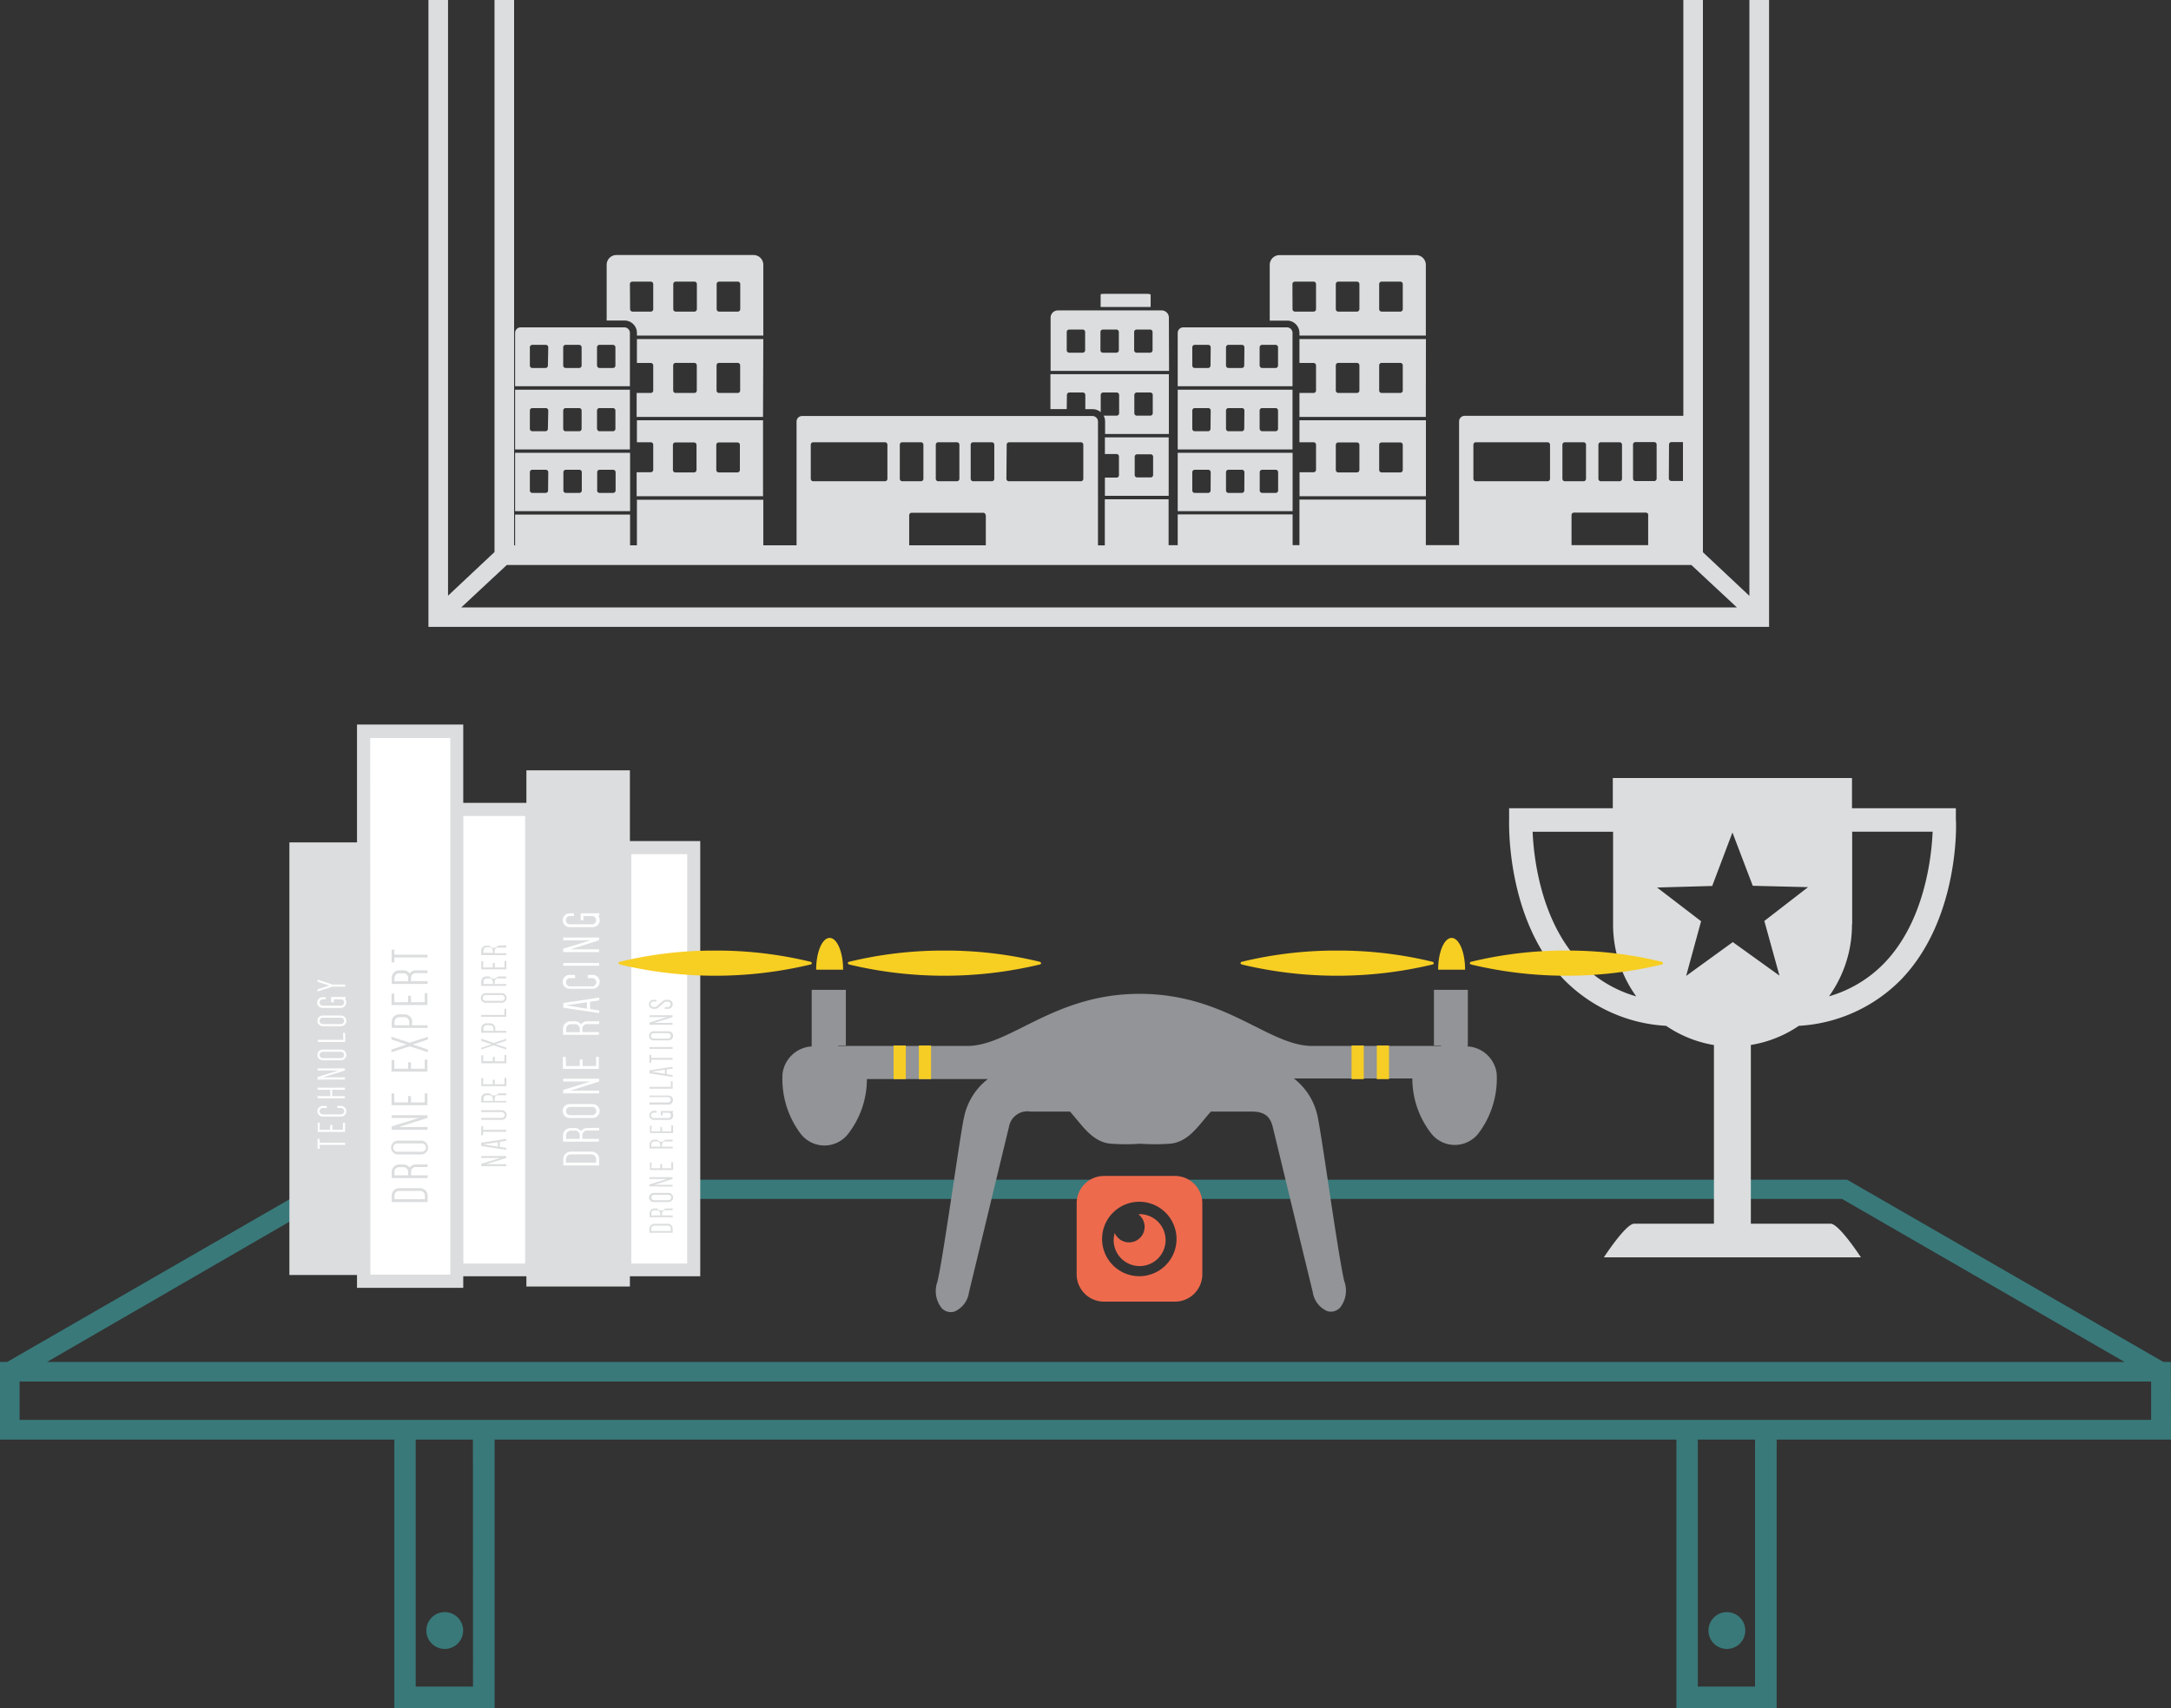 <svg xmlns="http://www.w3.org/2000/svg" viewBox="8238 1993 238.26 187.46">
  <rect x="8238" y="1993" width="238.26" height="187.46" fill="#333333" stroke="none"/>
  <defs>
    <style>
      .cls-1 {
        fill: #41c0c2;
        opacity: 0.5;
      }

      .cls-2 {
        fill: #fff;
      }

      .cls-3 {
        fill: #dcddde;
      }

      .cls-4 {
        fill: #ee6a4d;
      }

      .cls-5 {
        fill: #929497;
      }

      .cls-6 {
        fill: #f7ce22;
      }

      .cls-7 {
        fill: #f6cd24;
      }
    </style>
  </defs>
  <g id="Drone_on_a_Shelf" transform="translate(8238 1993.03)">
    <circle id="Ellipse_81" data-name="Ellipse 81" class="cls-1" cx="2.02" cy="2.02" r="2.02" transform="translate(187.5 176.91)"/>
    <path id="Path_6785" data-name="Path 6785" class="cls-1" d="M307.82,385.48H307l-34.71-20H105.08l-34.71,20h-.79V394h43.28v29.46h11V394h129.7v29.46h11V394h43.28ZM105.66,367.59H271.74l31,17.89h-228Zm15.83,53.52H115.2V394h6.28Zm140.7,0h-6.28V394h6.28Zm43.47-29.27H71.73v-4.21H305.66Z" transform="translate(-69.58 -236.03)"/>
    <circle id="Ellipse_82" data-name="Ellipse 82" class="cls-1" cx="2.02" cy="2.02" r="2.02" transform="translate(46.79 176.91)"/>
    <rect id="Rectangle_212" data-name="Rectangle 212" class="cls-2" width="7.57" height="46.33" transform="translate(68.56 93.01)"/>
    <path id="Path_6786" data-name="Path 6786" class="cls-2" d="M50.12,80.21H39.91V140.6H50.12v-1.27h8.23V88.82H50.12Z"/>
    <path id="Path_6787" data-name="Path 6787" class="cls-3" d="M146.43,328.31h-7.72v-7.76H127.35v3.57h-6.93v-8.6H108.76v12.94h-7.42v47.48h7.42v1.41h11.66v-1.27h6.93v1.12h11.36v-1.12h7.72ZM110.21,317H119v58.9h-8.77Zm17,57.68h-6.78V325.56h6.78Zm17.78,0h-6.13V329.75H145Z" transform="translate(-69.58 -236.03)"/>
    <path id="Path_6788" data-name="Path 6788" class="cls-3" d="M115.69,366.41a.82.82,0,0,1,.82.82v.7h-3.94v-.7a.82.82,0,0,1,.82-.82Zm-2.31.3a.51.51,0,0,0-.51.51v.4h3.34v-.4a.51.51,0,0,0-.51-.51Z" transform="translate(-69.58 -236.03)"/>
    <path id="Path_6789" data-name="Path 6789" class="cls-3" d="M116.5,363.79v.3h-1.3a.51.51,0,0,0-.51.51v.4h1.82v.3h-3.94v-.67a.82.82,0,0,1,.82-.82h.48a.82.82,0,0,1,.67.34.83.83,0,0,1,.67-.34Zm-2.13.82a.51.51,0,0,0-.51-.51h-.48a.51.51,0,0,0-.51.51V365h1.51Z" transform="translate(-69.58 -236.03)"/>
    <path id="Path_6790" data-name="Path 6790" class="cls-3" d="M113.26,362.71a.76.76,0,0,1,0-1.52h2.54a.76.76,0,1,1,0,1.52Zm2.54-.3a.46.46,0,1,0,0-.91h-2.54a.46.46,0,1,0,0,.91Z" transform="translate(-69.58 -236.03)"/>
    <path id="Path_6791" data-name="Path 6791" class="cls-3" d="M112.56,360v-.37l3-.93h-3v-.3h3.94v.3l-3.15,1h3.15v.3Z" transform="translate(-69.58 -236.03)"/>
    <path id="Path_6792" data-name="Path 6792" class="cls-3" d="M112.86,357h1.51v-.71h.31V357h1.51v-1h.3v1.31h-3.94V356h.3Z" transform="translate(-69.58 -236.03)"/>
    <path id="Path_6793" data-name="Path 6793" class="cls-3" d="M112.86,353.3h1.51v-.71h.31v.71h1.51v-1h.3v1.31h-3.94v-1.26h.3Z" transform="translate(-69.58 -236.03)"/>
    <path id="Path_6794" data-name="Path 6794" class="cls-3" d="M114.54,350.44l2-.65v.3l-1.66.55h0l1.66.55v.3l-2-.65-2,.65v-.3l1.66-.55h0l-1.66-.55v-.3Z" transform="translate(-69.58 -236.03)"/>
    <path id="Path_6795" data-name="Path 6795" class="cls-3" d="M114.79,348.52h1.72v.3h-3.94v-.67a.82.82,0,0,1,.82-.82H114a.82.82,0,0,1,.82.82Zm-.3-.37a.51.51,0,0,0-.51-.51h-.59a.51.51,0,0,0-.51.51v.37h1.62Z" transform="translate(-69.58 -236.03)"/>
    <path id="Path_6796" data-name="Path 6796" class="cls-3" d="M112.86,346h1.51v-.71h.31V346h1.51v-1h.3v1.31h-3.94v-1.26h.3Z" transform="translate(-69.58 -236.03)"/>
    <path id="Path_6797" data-name="Path 6797" class="cls-3" d="M116.5,342.51v.3h-1.3a.51.51,0,0,0-.51.51v.37h1.82v.3h-3.94v-.67a.82.82,0,0,1,.82-.82h.48a.82.82,0,0,1,.67.34.83.83,0,0,1,.67-.34Zm-2.13.82a.51.51,0,0,0-.51-.51h-.48a.51.51,0,0,0-.51.51v.37h1.51Z" transform="translate(-69.58 -236.03)"/>
    <path id="Path_6798" data-name="Path 6798" class="cls-3" d="M112.86,340.24v.54h3.64v.31h-3.64v.55h-.3v-1.4Z" transform="translate(-69.58 -236.03)"/>
    <path id="Path_6799" data-name="Path 6799" class="cls-2" d="M134.52,362.4a.82.82,0,0,1,.82.82v.7H131.4v-.7a.82.82,0,0,1,.82-.82Zm-2.31.3a.51.51,0,0,0-.51.51v.4H135v-.4a.51.51,0,0,0-.51-.51Z" transform="translate(-69.58 -236.03)"/>
    <path id="Path_6800" data-name="Path 6800" class="cls-2" d="M135.34,359.78v.3H134a.51.51,0,0,0-.51.51V361h1.82v.3h-3.94v-.67a.82.82,0,0,1,.82-.82h.48a.82.82,0,0,1,.67.34.83.83,0,0,1,.67-.34Zm-2.13.82a.51.51,0,0,0-.51-.51h-.48a.51.51,0,0,0-.51.51v.4h1.51Z" transform="translate(-69.58 -236.03)"/>
    <path id="Path_6801" data-name="Path 6801" class="cls-2" d="M132.09,358.7a.76.76,0,0,1,0-1.52h2.54a.76.76,0,0,1,0,1.52Zm2.54-.3a.46.46,0,0,0,0-.91h-2.54a.46.46,0,0,0,0,.91Z" transform="translate(-69.58 -236.03)"/>
    <path id="Path_6802" data-name="Path 6802" class="cls-2" d="M131.39,356v-.37l3-.93h-3v-.3h3.94v.3l-3.15,1h3.15v.3Z" transform="translate(-69.58 -236.03)"/>
    <path id="Path_6803" data-name="Path 6803" class="cls-2" d="M131.7,353h1.51v-.71h.31V353H135v-1h.3v1.31h-3.94V352h.3Z" transform="translate(-69.58 -236.03)"/>
    <path id="Path_6804" data-name="Path 6804" class="cls-2" d="M135.34,348.1v.3H134a.51.51,0,0,0-.51.51v.37h1.82v.3h-3.94v-.67a.82.82,0,0,1,.82-.82h.48a.82.82,0,0,1,.67.34.83.83,0,0,1,.67-.34Zm-2.13.82a.51.51,0,0,0-.51-.51h-.48a.51.51,0,0,0-.51.51v.37h1.51Z" transform="translate(-69.58 -236.03)"/>
    <path id="Path_6805" data-name="Path 6805" class="cls-2" d="M135.34,345.49v.3l-1,.16v.8l1,.15v.3l-3.94-.6v-.51ZM134,346.71V346l-2.29.34h0Z" transform="translate(-69.58 -236.03)"/>
    <path id="Path_6806" data-name="Path 6806" class="cls-2" d="M132.71,343.35h-.62a.46.46,0,0,0,0,.91h2.54a.46.46,0,0,0,0-.91h-.54V343h.54a.76.76,0,0,1,0,1.52h-2.54a.76.76,0,1,1,0-1.52h.58Z" transform="translate(-69.58 -236.03)"/>
    <path id="Path_6807" data-name="Path 6807" class="cls-2" d="M135.34,342H131.4v-.3h3.94Z" transform="translate(-69.58 -236.03)"/>
    <path id="Path_6808" data-name="Path 6808" class="cls-2" d="M131.39,340.5v-.37l3-.93h-3v-.3h3.94v.3l-3.15,1h3.15v.3Z" transform="translate(-69.58 -236.03)"/>
    <path id="Path_6809" data-name="Path 6809" class="cls-2" d="M133.31,337v-.76h2.08l-.05.26h-.13a.76.76,0,0,1-.57,1.26H132.1a.76.76,0,1,1,0-1.52h.47v.3h-.5a.46.46,0,0,0,0,.91h2.54a.46.46,0,0,0,0-.91h-1V337Z" transform="translate(-69.58 -236.03)"/>
    <path id="Path_6810" data-name="Path 6810" class="cls-2" d="M104.66,361v.42h2.8v.24h-2.8v.42h-.23V361Z" transform="translate(-69.58 -236.03)"/>
    <path id="Path_6811" data-name="Path 6811" class="cls-2" d="M104.66,360h1.16v-.54h.24V360h1.16v-.77h.23v1h-3v-1h.23Z" transform="translate(-69.58 -236.03)"/>
    <path id="Path_6812" data-name="Path 6812" class="cls-2" d="M105.44,357.61H105a.35.35,0,0,0,0,.7h2a.35.35,0,0,0,0-.7h-.41v-.23H107a.585.585,0,1,1,0,1.17h-2a.585.585,0,0,1,0-1.17h.45Z" transform="translate(-69.58 -236.03)"/>
    <path id="Path_6813" data-name="Path 6813" class="cls-2" d="M104.43,355.38h3v.23h-1.4v.7h1.4v.23h-3v-.23h1.4v-.7h-1.4Z" transform="translate(-69.58 -236.03)"/>
    <path id="Path_6814" data-name="Path 6814" class="cls-2" d="M104.43,354.49v-.28l2.3-.72h-2.3v-.23h3v.23l-2.43.76h2.43v.23Z" transform="translate(-69.58 -236.03)"/>
    <path id="Path_6815" data-name="Path 6815" class="cls-2" d="M105,352.37a.585.585,0,1,1,0-1.17h2a.585.585,0,1,1,0,1.17Zm2-.23a.35.35,0,0,0,0-.7h-2a.35.35,0,0,0,0,.7Z" transform="translate(-69.58 -236.03)"/>
    <path id="Path_6816" data-name="Path 6816" class="cls-2" d="M107.23,349.36h.23v1h-3v-.23h2.8Z" transform="translate(-69.58 -236.03)"/>
    <path id="Path_6817" data-name="Path 6817" class="cls-2" d="M105,348.63a.585.585,0,1,1,0-1.17h2a.585.585,0,1,1,0,1.17Zm2-.23a.35.35,0,0,0,0-.7h-2a.35.35,0,0,0,0,.7Z" transform="translate(-69.58 -236.03)"/>
    <path id="Path_6818" data-name="Path 6818" class="cls-2" d="M105.91,346v-.58h1.6v.2h-.1a.59.59,0,0,1-.44,1h-2a.585.585,0,1,1,0-1.17h.36v.23H105a.35.35,0,0,0,0,.7h2a.35.35,0,0,0,0-.7h-.78V346Z" transform="translate(-69.58 -236.03)"/>
    <path id="Path_6819" data-name="Path 6819" class="cls-2" d="M104.43,344.82v-.23l1.28-.42h0l-1.28-.42v-.23l1.64.54h1.39v.23h-1.39Z" transform="translate(-69.58 -236.03)"/>
    <path id="Path_6820" data-name="Path 6820" class="cls-3" d="M122.39,364v-.26l2.09-.65h-2.09v-.21h2.75v.21l-2.2.69h2.2V364Z" transform="translate(-69.58 -236.03)"/>
    <path id="Path_6821" data-name="Path 6821" class="cls-3" d="M125.14,361v.21l-.71.11v.56l.71.11v.21l-2.75-.42v-.36Zm-.92.85v-.49l-1.6.24h0Z" transform="translate(-69.58 -236.03)"/>
    <path id="Path_6822" data-name="Path 6822" class="cls-3" d="M122.6,359.59V360h2.54v.22H122.6v.38h-.21v-1Z" transform="translate(-69.58 -236.03)"/>
    <path id="Path_6823" data-name="Path 6823" class="cls-3" d="M122.39,357.85h2.26a.53.53,0,1,1,0,1.06h-2.26v-.21h2.26a.32.32,0,1,0,0-.64h-2.26Z" transform="translate(-69.58 -236.03)"/>
    <path id="Path_6824" data-name="Path 6824" class="cls-3" d="M125.14,356v.21h-.91a.36.36,0,0,0-.36.36v.26h1.27V357h-2.75v-.47A.57.57,0,0,1,123,356h.34a.57.57,0,0,0,.93,0Zm-1.48.57a.36.36,0,0,0-.36-.36H123a.36.36,0,0,0-.36.36v.26h1.06Z" transform="translate(-69.58 -236.03)"/>
    <path id="Path_6825" data-name="Path 6825" class="cls-3" d="M122.6,355h1.06v-.49h.22V355h1.06v-.7h.21v.91H122.4v-.88h.21Z" transform="translate(-69.58 -236.03)"/>
    <path id="Path_6826" data-name="Path 6826" class="cls-3" d="M122.6,352.47h1.06V352h.22v.49h1.06v-.7h.21v.91H122.4v-.88h.21Z" transform="translate(-69.58 -236.03)"/>
    <path id="Path_6827" data-name="Path 6827" class="cls-3" d="M123.77,350.47l1.37-.46v.21l-1.16.38h0l1.16.38v.21l-1.37-.46-1.38.46V351l1.16-.38h0l-1.16-.38V350Z" transform="translate(-69.58 -236.03)"/>
    <path id="Path_6828" data-name="Path 6828" class="cls-3" d="M123.94,349.14h1.2v.21h-2.75v-.47a.57.57,0,0,1,.57-.57h.41a.57.57,0,0,1,.57.57Zm-.21-.26a.36.36,0,0,0-.36-.36H123a.36.36,0,0,0-.36.36v.26h1.13Z" transform="translate(-69.58 -236.03)"/>
    <path id="Path_6829" data-name="Path 6829" class="cls-3" d="M124.93,346.72h.21v.88h-2.75v-.21h2.54Z" transform="translate(-69.58 -236.03)"/>
    <path id="Path_6830" data-name="Path 6830" class="cls-3" d="M122.88,346.06a.53.53,0,1,1,0-1.06h1.77a.53.53,0,0,1,0,1.06Zm1.77-.21a.32.32,0,1,0,0-.64h-1.77a.32.32,0,0,0,0,.64Z" transform="translate(-69.58 -236.03)"/>
    <path id="Path_6831" data-name="Path 6831" class="cls-3" d="M125.14,343.17v.21h-.91a.36.36,0,0,0-.36.36V344h1.27v.21h-2.75v-.47a.57.57,0,0,1,.57-.57h.34a.57.57,0,0,0,.93,0Zm-1.48.57a.36.36,0,0,0-.36-.36H123a.36.36,0,0,0-.36.36V344h1.06Z" transform="translate(-69.58 -236.03)"/>
    <path id="Path_6832" data-name="Path 6832" class="cls-3" d="M122.6,342.18h1.06v-.49h.22v.49h1.06v-.7h.21v.91H122.4v-.88h.21Z" transform="translate(-69.58 -236.03)"/>
    <path id="Path_6833" data-name="Path 6833" class="cls-3" d="M125.14,339.75V340h-.91a.36.36,0,0,0-.36.36v.26h1.27v.21h-2.75v-.47a.57.57,0,0,1,.57-.57h.34a.57.57,0,0,0,.93,0Zm-1.48.57a.36.36,0,0,0-.36-.36H123a.36.36,0,0,0-.36.36v.26h1.06Z" transform="translate(-69.58 -236.03)"/>
    <path id="Path_6834" data-name="Path 6834" class="cls-3" d="M142.87,370.32a.53.53,0,0,1,.53.53v.45h-2.54v-.45a.53.53,0,0,1,.53-.53Zm-1.49.2a.33.33,0,0,0-.33.33v.26h2.15v-.26a.33.33,0,0,0-.33-.33Z" transform="translate(-69.58 -236.03)"/>
    <path id="Path_6835" data-name="Path 6835" class="cls-3" d="M143.4,368.63v.2h-.84a.33.33,0,0,0-.33.33v.24h1.18v.2h-2.54v-.43a.53.53,0,0,1,.53-.53h.31a.53.53,0,0,0,.86,0Zm-1.37.53a.33.33,0,0,0-.33-.33h-.31a.33.33,0,0,0-.33.33v.24h1Z" transform="translate(-69.58 -236.03)"/>
    <path id="Path_6836" data-name="Path 6836" class="cls-3" d="M141.31,367.93a.5.5,0,0,1,0-1h1.64a.5.5,0,0,1,0,1Zm1.64-.2a.295.295,0,0,0,0-.59h-1.64a.3.3,0,0,0,0,.59Z" transform="translate(-69.58 -236.03)"/>
    <path id="Path_6837" data-name="Path 6837" class="cls-3" d="M140.85,366.21V366l1.93-.6h-1.93v-.2h2.54v.2l-2,.64h2v.2Z" transform="translate(-69.58 -236.03)"/>
    <path id="Path_6838" data-name="Path 6838" class="cls-3" d="M141.05,364.22h1v-.46h.2v.46h1v-.65h.2v.84h-2.54v-.81h.2Z" transform="translate(-69.58 -236.03)"/>
    <path id="Path_6839" data-name="Path 6839" class="cls-3" d="M143.4,361.08v.2h-.84a.33.33,0,0,0-.33.33v.24h1.18v.2h-2.54v-.43a.53.53,0,0,1,.53-.53h.31a.53.53,0,0,0,.86,0Zm-1.37.53a.33.33,0,0,0-.33-.33h-.31a.33.33,0,0,0-.33.33v.24h1Z" transform="translate(-69.58 -236.03)"/>
    <path id="Path_6840" data-name="Path 6840" class="cls-3" d="M141.05,360.17h1v-.46h.2v.46h1v-.65h.2v.84h-2.54v-.81h.2Z" transform="translate(-69.58 -236.03)"/>
    <path id="Path_6841" data-name="Path 6841" class="cls-3" d="M142.1,358.43v-.49h1.34v.17h-.09a.48.48,0,0,1,.12.32.49.49,0,0,1-.49.49h-1.64a.5.5,0,0,1,0-1h.3v.2h-.32a.295.295,0,1,0,0,.59h1.64a.3.3,0,0,0,0-.59h-.66v.29Z" transform="translate(-69.58 -236.03)"/>
    <path id="Path_6842" data-name="Path 6842" class="cls-3" d="M140.85,356.24h2.09a.5.5,0,0,1,0,1h-2.09V357h2.09a.3.3,0,0,0,0-.59h-2.09Z" transform="translate(-69.58 -236.03)"/>
    <path id="Path_6843" data-name="Path 6843" class="cls-3" d="M143.2,354.68h.2v.81h-2.54v-.2h2.35Z" transform="translate(-69.58 -236.03)"/>
    <path id="Path_6844" data-name="Path 6844" class="cls-3" d="M143.4,353.08v.2l-.65.1v.52l.65.1v.2l-2.54-.39v-.33Zm-.85.78v-.46l-1.48.22h0Z" transform="translate(-69.58 -236.03)"/>
    <path id="Path_6845" data-name="Path 6845" class="cls-3" d="M141.05,351.76v.35h2.35v.2h-2.35v.35h-.2v-.9Z" transform="translate(-69.58 -236.03)"/>
    <path id="Path_6846" data-name="Path 6846" class="cls-3" d="M143.4,351.12h-2.54v-.2h2.54Z" transform="translate(-69.58 -236.03)"/>
    <path id="Path_6847" data-name="Path 6847" class="cls-3" d="M141.31,350.19a.5.5,0,0,1,0-1h1.64a.5.5,0,0,1,0,1Zm1.64-.2a.3.3,0,0,0,0-.59h-1.64a.295.295,0,1,0,0,.59Z" transform="translate(-69.58 -236.03)"/>
    <path id="Path_6848" data-name="Path 6848" class="cls-3" d="M140.85,348.47v-.24l1.93-.6h-1.93v-.2h2.54v.2l-2,.64h2v.2Z" transform="translate(-69.58 -236.03)"/>
    <path id="Path_6849" data-name="Path 6849" class="cls-3" d="M141.79,346.62a.55.55,0,0,1-.32.11h-.17a.5.5,0,0,1,0-1h.32v.2h-.34a.295.295,0,1,0,0,.59h.17a.32.32,0,0,0,.19-.07l.71-.6a.56.56,0,0,1,.32-.12h.24a.5.5,0,1,1,0,1h-.37v-.2h.39a.3.3,0,0,0,0-.59h-.24a.34.34,0,0,0-.2.07Z" transform="translate(-69.58 -236.03)"/>
    <path id="Path_6850" data-name="Path 6850" class="cls-3" d="M267,348.59a17.06,17.06,0,0,0,11.23-5.09c6.38-6.62,6.06-17.11,6-17.55v-1.24h-11.4v-3.32H246.58v3.32H235.2v1.24c0,.44-.33,10.93,6,17.55a17.05,17.05,0,0,0,11.23,5.09,13.15,13.15,0,0,0,5.25,2.11v19.61h-8.76c-.92,0-3.32,3.69-3.32,3.69h28.21s-2.4-3.69-3.32-3.69h-8.76V350.69A13.111,13.111,0,0,0,267,348.59Zm5.85-11.14V327.28h8.83c-.12,2.83-.89,9.85-5.31,14.43a13.72,13.72,0,0,1-6.06,3.64,13.52,13.52,0,0,0,2.52-7.9Zm-29.76,4.27c-4.42-4.58-5.19-11.6-5.31-14.43h8.83v10.16a13.49,13.49,0,0,0,2.54,7.91,13.75,13.75,0,0,1-6.08-3.65Zm16.66-2.32-5.12,3.71,1.64-6-4.83-3.7,6.05-.17,2.22-5.87,2.23,5.85,6.07.15-4.8,3.71,1.66,6Z" transform="translate(-69.58 -236.03)"/>
    <path id="Path_6851" data-name="Path 6851" class="cls-4" d="M198.59,365.07h-7.91a3,3,0,0,0-2.94,2.94v7.91a3,3,0,0,0,2.94,2.94h7.91a3,3,0,0,0,2.94-2.94V368a3,3,0,0,0-2.94-2.93Zm-4,11a4.085,4.085,0,1,1,.05,0Z" transform="translate(-69.58 -236.03)"/>
    <path id="Path_6852" data-name="Path 6852" class="cls-4" d="M194.65,369.27h-.15a1.71,1.71,0,1,1-2.58,2.06,2.82,2.82,0,0,0-.12.78,2.85,2.85,0,1,0,2.85-2.85Z" transform="translate(-69.58 -236.03)"/>
    <path id="Path_6853" data-name="Path 6853" class="cls-5" d="M233.84,353.85h0a3.42,3.42,0,0,0-3.2-3v-6.17h-2.91v6.12H213.6c-2,0-4-1-6.29-2.15-3.16-1.59-7.09-3.57-12.66-3.57s-9.5,2-12.66,3.57c-2.29,1.15-4.27,2.15-6.29,2.15H161.57v-6.12h-2.91v6.17a3.43,3.43,0,0,0-3.2,3,10,10,0,0,0,2,6.6,3.29,3.29,0,0,0,5.16.05,9.82,9.82,0,0,0,2.1-6.07H178a7.08,7.08,0,0,0-2.59,4.06c-.19.76-.65,3.81-1.18,7.35-.66,4.36-1.4,9.3-1.77,10.83a3,3,0,0,0,.48,2.92,1.39,1.39,0,0,0,1.37.37,2.69,2.69,0,0,0,1.61-2.11l1.61-6.66c1.16-4.81,2.53-10.48,2.78-11.5a2.052,2.052,0,0,1,2.36-1.69H187c.27.29.52.6.79.92,1,1.22,2.06,2.49,3.75,2.61a22.356,22.356,0,0,0,3.17,0,23.086,23.086,0,0,0,3.23,0c1.68-.12,2.73-1.38,3.75-2.61.27-.33.53-.64.79-.92h4.42c1.4,0,2.06.47,2.36,1.69s1.74,7.19,2.93,12.12l1.46,6a2.69,2.69,0,0,0,1.61,2.1,1.38,1.38,0,0,0,1.37-.37,3,3,0,0,0,.48-2.92c-.37-1.54-1.12-6.47-1.77-10.83-.53-3.54-1-6.6-1.18-7.36a7.08,7.08,0,0,0-2.58-4.06h13a9.821,9.821,0,0,0,2.1,6.071,3.29,3.29,0,0,0,5.159-.051,10,10,0,0,0,2-6.54Z" transform="translate(-69.58 -236.03)"/>
    <path id="path8811" class="cls-6" d="M148.07,340.33a43.771,43.771,0,0,0-10.42,1.22.2.2,0,0,0-.19.16c0,.06.08.13.19.16a45,45,0,0,0,20.84,0,.2.2,0,0,0,.19-.16c0-.06-.08-.13-.19-.16A43.72,43.72,0,0,0,148.07,340.33Z" transform="translate(-69.58 -236.03)"/>
    <path id="path8811-2" data-name="path8811" class="cls-6" d="M173.23,340.33a43.771,43.771,0,0,0-10.42,1.22.2.2,0,0,0-.19.16c0,.06.08.13.19.16a45,45,0,0,0,20.84,0,.2.2,0,0,0,.19-.16c0-.06-.08-.13-.19-.16A43.72,43.72,0,0,0,173.23,340.33Z" transform="translate(-69.58 -236.03)"/>
    <path id="Path_6854" data-name="Path 6854" class="cls-6" d="M159.15,342.43c0-1.93.66-3.49,1.48-3.49s1.48,1.56,1.48,3.49Z" transform="translate(-69.58 -236.03)"/>
    <rect id="Rectangle_213" data-name="Rectangle 213" class="cls-5" width="3.72" height="6.11" transform="translate(89.11 108.61)"/>
    <path id="path8811-3" data-name="path8811" class="cls-6" d="M216.33,340.33a43.771,43.771,0,0,0-10.42,1.22.2.2,0,0,0-.19.16c0,.06.08.13.19.16a45,45,0,0,0,20.84,0,.2.2,0,0,0,.19-.16c0-.06-.08-.13-.19-.16A43.72,43.72,0,0,0,216.33,340.33Z" transform="translate(-69.58 -236.03)"/>
    <path id="path8811-4" data-name="path8811" class="cls-6" d="M241.49,340.33a43.771,43.771,0,0,0-10.42,1.22.2.2,0,0,0-.19.16c0,.06.08.13.19.16a45,45,0,0,0,20.84,0,.2.2,0,0,0,.19-.16c0-.06-.08-.13-.19-.16A43.72,43.72,0,0,0,241.49,340.33Z" transform="translate(-69.58 -236.03)"/>
    <path id="Path_6855" data-name="Path 6855" class="cls-6" d="M227.41,342.43c0-1.93.66-3.49,1.48-3.49s1.48,1.56,1.48,3.49Z" transform="translate(-69.58 -236.03)"/>
    <rect id="Rectangle_214" data-name="Rectangle 214" class="cls-5" width="3.72" height="6.11" transform="translate(157.37 108.61)"/>
    <rect id="Rectangle_215" data-name="Rectangle 215" class="cls-7" width="1.34" height="3.69" transform="translate(98.07 114.72)"/>
    <rect id="Rectangle_216" data-name="Rectangle 216" class="cls-7" width="1.34" height="3.69" transform="translate(100.84 114.72)"/>
    <rect id="Rectangle_217" data-name="Rectangle 217" class="cls-7" width="1.34" height="3.69" transform="translate(148.33 114.72)"/>
    <rect id="Rectangle_218" data-name="Rectangle 218" class="cls-7" width="1.34" height="3.69" transform="translate(151.1 114.72)"/>
    <path id="Path_6856" data-name="Path 6856" class="cls-3" d="M195.86,268.35c0-.06-.18-.1-.4-.1h-4.69c-.22,0-.4,0-.4.1v1.34h5.49Z" transform="translate(-69.58 -236.03)"/>
    <path id="Path_6857" data-name="Path 6857" class="cls-3" d="M186.67,279.35a.27.27,0,0,1,.27-.27h1.48a.27.27,0,0,1,.27.27v1.56h.81a1.35,1.35,0,0,1,.88.33v-1.89a.27.27,0,0,1,.27-.27h1.48a.27.27,0,0,1,.27.27v2a.27.27,0,0,1-.27.27H190.7a1.34,1.34,0,0,1,.16.63v1.38h7v-6.56h-13v3.83h1.79Zm7.4,0a.27.27,0,0,1,.27-.27h1.48a.27.27,0,0,1,.27.27v2a.27.27,0,0,1-.27.27h-1.48a.27.27,0,0,1-.27-.27Z" transform="translate(-69.58 -236.03)"/>
    <path id="Path_6858" data-name="Path 6858" class="cls-3" d="M192.11,288.42h-1.27v2h7V284h-7v1.83h1.27a.27.27,0,0,1,.27.27v2a.27.27,0,0,1-.27.32Zm2-2.29a.27.27,0,0,1,.27-.27h1.48a.27.27,0,0,1,.27.27v2a.27.27,0,0,1-.27.27h-1.48a.27.27,0,0,1-.27-.27Z" transform="translate(-69.58 -236.03)"/>
    <path id="Path_6859" data-name="Path 6859" class="cls-3" d="M197.86,270.86a.79.79,0,0,0-.79-.79h-11.4a.8.8,0,0,0-.79.79v5.85h13Zm-9.19,3.58a.27.27,0,0,1-.27.27h-1.48a.27.27,0,0,1-.27-.27v-2a.27.27,0,0,1,.27-.27h1.48a.27.27,0,0,1,.27.27Zm3.7,0a.27.27,0,0,1-.27.27h-1.48a.27.27,0,0,1-.27-.27v-2a.27.27,0,0,1,.27-.27h1.48a.27.27,0,0,1,.27.27Zm3.7,0a.27.27,0,0,1-.27.27h-1.48a.27.27,0,0,1-.27-.27v-2a.27.27,0,0,1,.27-.27h1.48a.27.27,0,0,1,.27.27Z" transform="translate(-69.58 -236.03)"/>
    <path id="Path_6860" data-name="Path 6860" class="cls-3" d="M141,287.83h-1.55v2.63h13.87v-8.33H139.48v2.41H141a.27.27,0,0,1,.27.27v2.75A.27.27,0,0,1,141,287.83Zm7.19-3a.27.27,0,0,1,.27-.27h2.05a.27.27,0,0,1,.27.27v2.75a.27.27,0,0,1-.27.27h-2.05a.27.27,0,0,1-.27-.27Zm-4.76,0a.27.27,0,0,1,.27-.27h2.05a.27.27,0,0,1,.27.27v2.75a.27.27,0,0,1-.27.27H143.7a.27.27,0,0,1-.27-.27Z" transform="translate(-69.58 -236.03)"/>
    <path id="Path_6861" data-name="Path 6861" class="cls-3" d="M153.35,273.21H139.48v2.63H141a.27.27,0,0,1,.27.27v2.75a.27.27,0,0,1-.27.27h-1.55v2.63h13.87Zm-7.3,5.65a.27.27,0,0,1-.27.27h-2.05a.27.27,0,0,1-.27-.27V276.1a.27.27,0,0,1,.27-.27h2.05a.27.27,0,0,1,.27.27Zm4.76,0a.27.27,0,0,1-.27.27h-2.05a.27.27,0,0,1-.27-.27V276.1a.27.27,0,0,1,.27-.27h2.05a.27.27,0,0,1,.27.27Z" transform="translate(-69.58 -236.03)"/>
    <path id="Path_6862" data-name="Path 6862" class="cls-3" d="M139.48,272.54v.29h13.87v-7.77a1.07,1.07,0,0,0-1.07-1.07H137.23a1.07,1.07,0,0,0-1.07,1.07v6.12h2A1.36,1.36,0,0,1,139.48,272.54Zm8.75-5.36a.27.27,0,0,1,.27-.27h2.05a.27.27,0,0,1,.27.27v2.75a.27.27,0,0,1-.27.27H148.5a.27.27,0,0,1-.27-.27Zm-4.76,0a.27.27,0,0,1,.27-.27h2.05a.27.27,0,0,1,.27.27v2.75a.27.27,0,0,1-.27.27h-2.05a.27.27,0,0,1-.27-.27Zm-4.76,0a.27.27,0,0,1,.27-.27H141a.27.27,0,0,1,.27.27v2.75a.27.27,0,0,1-.27.27h-2a.27.27,0,0,1-.27-.27Z" transform="translate(-69.58 -236.03)"/>
    <path id="Path_6863" data-name="Path 6863" class="cls-3" d="M138.71,278.39h0v-5.85a.61.61,0,0,0-.6-.61h-11.4a.61.61,0,0,0-.6.61v5.85Zm-9-2.27a.27.27,0,0,1-.27.27H128a.27.27,0,0,1-.27-.27v-2a.27.27,0,0,1,.27-.27h1.48a.27.27,0,0,1,.27.27Zm3.7,0a.27.27,0,0,1-.27.27h-1.48a.27.27,0,0,1-.27-.27v-2a.27.27,0,0,1,.27-.27h1.48a.27.27,0,0,1,.27.27Zm1.69,0v-2a.27.27,0,0,1,.27-.27h1.48a.27.27,0,0,1,.27.27v2a.27.27,0,0,1-.27.27h-1.48a.27.27,0,0,1-.26-.27Z" transform="translate(-69.58 -236.03)"/>
    <path id="Path_6864" data-name="Path 6864" class="cls-3" d="M138.71,285.33h0v-6.56h-12.6v6.56Zm-9-2.27a.27.27,0,0,1-.27.27H128a.27.27,0,0,1-.27-.27v-2a.27.27,0,0,1,.27-.27h1.48a.27.27,0,0,1,.27.27Zm3.7,0a.27.27,0,0,1-.27.27h-1.48a.27.27,0,0,1-.27-.27v-2a.27.27,0,0,1,.27-.27h1.48a.27.27,0,0,1,.27.27Zm1.69,0v-2a.27.27,0,0,1,.27-.27h1.48a.27.27,0,0,1,.27.27v2a.27.27,0,0,1-.27.27h-1.48a.27.27,0,0,1-.26-.27Z" transform="translate(-69.58 -236.03)"/>
    <path id="Path_6865" data-name="Path 6865" class="cls-3" d="M138.73,292.1v-6.4H126.11v6.4h12.61Zm-9-2.27a.27.27,0,0,1-.27.27H128a.27.27,0,0,1-.27-.27v-2a.27.27,0,0,1,.27-.27h1.48a.27.27,0,0,1,.27.27Zm3.7,0a.27.27,0,0,1-.27.27h-1.48a.27.27,0,0,1-.27-.27v-2a.27.27,0,0,1,.27-.27h1.48a.27.27,0,0,1,.27.27Zm1.69,0v-2a.27.27,0,0,1,.27-.27h1.48a.27.27,0,0,1,.27.27v2a.27.27,0,0,1-.27.27h-1.48a.27.27,0,0,1-.28-.27Z" transform="translate(-69.58 -236.03)"/>
    <path id="Path_6866" data-name="Path 6866" class="cls-3" d="M213.75,287.83H212.2v2.63h13.87v-8.33H212.19v2.41h1.55a.27.27,0,0,1,.27.27v2.75A.27.27,0,0,1,213.75,287.83Zm7.19-3a.27.27,0,0,1,.27-.27h2.05a.27.27,0,0,1,.27.27v2.75a.27.27,0,0,1-.27.27h-2.05a.27.27,0,0,1-.27-.27Zm-4.76,0a.27.27,0,0,1,.27-.27h2.05a.27.27,0,0,1,.27.27v2.75a.27.27,0,0,1-.27.27h-2.05a.27.27,0,0,1-.27-.27Z" transform="translate(-69.58 -236.03)"/>
    <path id="Path_6867" data-name="Path 6867" class="cls-3" d="M226.07,273.21H212.19v2.63h1.55a.27.27,0,0,1,.27.27v2.75a.27.27,0,0,1-.27.27h-1.55v2.63h13.87Zm-7.3,5.65a.27.27,0,0,1-.27.27h-2.05a.27.27,0,0,1-.27-.27V276.1a.27.27,0,0,1,.27-.27h2.05a.27.27,0,0,1,.27.27Zm4.76,0a.27.27,0,0,1-.27.27h-2.05a.27.27,0,0,1-.27-.27V276.1a.27.27,0,0,1,.27-.27h2.05a.27.27,0,0,1,.27.27Z" transform="translate(-69.58 -236.03)"/>
    <path id="Path_6868" data-name="Path 6868" class="cls-3" d="M212.19,272.54v.29h13.87v-7.77A1.07,1.07,0,0,0,225,264H210a1.07,1.07,0,0,0-1.07,1.07v6.12h2a1.36,1.36,0,0,1,1.26,1.35Zm8.75-5.36a.27.27,0,0,1,.27-.27h2.05a.27.27,0,0,1,.27.27v2.75a.27.27,0,0,1-.27.27h-2.05a.27.27,0,0,1-.27-.27Zm-4.76,0a.27.27,0,0,1,.27-.27h2.05a.27.27,0,0,1,.27.27v2.75a.27.27,0,0,1-.27.27h-2.05a.27.27,0,0,1-.27-.27Zm-4.76,0a.27.27,0,0,1,.27-.27h2.05a.27.27,0,0,1,.27.27v2.75a.27.27,0,0,1-.27.27H211.7a.27.27,0,0,1-.27-.27Z" transform="translate(-69.58 -236.03)"/>
    <path id="Path_6869" data-name="Path 6869" class="cls-3" d="M211.43,278.39h0v-5.85a.61.61,0,0,0-.6-.61h-11.4a.61.61,0,0,0-.6.61v5.85Zm-9-2.27a.27.27,0,0,1-.27.27H200.7a.27.27,0,0,1-.27-.27v-2a.27.27,0,0,1,.27-.27h1.48a.27.27,0,0,1,.27.27Zm3.7,0a.27.27,0,0,1-.27.27H204.4a.27.27,0,0,1-.27-.27v-2a.27.27,0,0,1,.27-.27h1.48a.27.27,0,0,1,.27.27Zm1.69,0v-2a.27.27,0,0,1,.27-.27h1.48a.27.27,0,0,1,.27.27v2a.27.27,0,0,1-.27.27H208.1a.27.27,0,0,1-.27-.27Z" transform="translate(-69.58 -236.03)"/>
    <path id="Path_6870" data-name="Path 6870" class="cls-3" d="M211.43,285.33h0v-6.56h-12.6v6.56h12.6Zm-9-2.27a.27.27,0,0,1-.27.27H200.7a.27.27,0,0,1-.27-.27v-2a.27.27,0,0,1,.27-.27h1.48a.27.27,0,0,1,.27.27Zm3.7,0a.27.27,0,0,1-.27.27H204.4a.27.27,0,0,1-.27-.27v-2a.27.27,0,0,1,.27-.27h1.48a.27.27,0,0,1,.27.27Zm1.69,0v-2a.27.27,0,0,1,.27-.27h1.48a.27.27,0,0,1,.27.27v2a.27.27,0,0,1-.27.27H208.1a.27.27,0,0,1-.27-.27Z" transform="translate(-69.58 -236.03)"/>
    <path id="Path_6871" data-name="Path 6871" class="cls-3" d="M211.44,292.1v-6.4H198.83v6.4Zm-9-2.27a.27.27,0,0,1-.27.27H200.7a.27.27,0,0,1-.27-.27v-2a.27.27,0,0,1,.27-.27h1.48a.27.27,0,0,1,.27.27Zm3.7,0a.27.27,0,0,1-.27.27H204.4a.27.27,0,0,1-.27-.27v-2a.27.27,0,0,1,.27-.27h1.48a.27.27,0,0,1,.27.27Zm1.69,0v-2a.27.27,0,0,1,.27-.27h1.48a.27.27,0,0,1,.27.27v2a.27.27,0,0,1-.27.27H208.1a.27.27,0,0,1-.27-.27Z" transform="translate(-69.58 -236.03)"/>
    <path id="Path_6872" data-name="Path 6872" class="cls-3" d="M261.57,236v65.4l-5.1-4.79V236h-2.15v45.64h-24a.61.61,0,0,0-.61.61v13.58h-3.65v-5H212.19v5h-.75v-3.37H198.83v3.38h-1V290.8h-7v5.06h-.75V282.27a.61.61,0,0,0-.61-.61H157.61a.61.61,0,0,0-.61.61v13.58h-3.65v-5H139.48v5h-.75v-3.37H126.11v3.38H126V236h-2.15v60.59l-5.1,4.79V236H116.6v68.8H263.73V236Zm-8.82,48.79a.27.27,0,0,1,.27-.27h1.26v4.27H253a.27.27,0,0,1-.27-.27Zm-3.95,0a.27.27,0,0,1,.27-.27h2.05a.27.27,0,0,1,.27.27v3.74a.27.27,0,0,1-.27.27h-2.05a.27.27,0,0,1-.27-.27Zm1.66,7.74v3.3h-8.41v-3.3a.27.27,0,0,1,.27-.27h7.87a.27.27,0,0,1,.28.3ZM245,284.81a.27.27,0,0,1,.27-.27h2.05a.27.27,0,0,1,.27.27v3.74a.27.27,0,0,1-.27.27h-2.05a.27.27,0,0,1-.27-.27Zm-3.95,0a.27.27,0,0,1,.27-.27h2.05a.27.27,0,0,1,.27.27v3.74a.27.27,0,0,1-.27.27h-2.05a.27.27,0,0,1-.27-.27Zm-9.77,0a.27.27,0,0,1,.27-.27h7.87a.27.27,0,0,1,.27.27v3.74a.27.27,0,0,1-.27.27h-7.87a.27.27,0,0,1-.27-.27Zm-51.22,0a.27.27,0,0,1,.27-.27h7.87a.27.27,0,0,1,.27.27v3.74a.27.27,0,0,1-.27.27h-7.9a.27.27,0,0,1-.27-.27Zm-3.95,0a.27.27,0,0,1,.27-.27h2.05a.27.27,0,0,1,.27.27v3.74a.27.27,0,0,1-.27.27h-2.05a.27.27,0,0,1-.27-.27Zm1.66,7.74v3.3h-8.41v-3.3a.27.27,0,0,1,.27-.27h7.87a.27.27,0,0,1,.25.28Zm-5.49-7.74a.27.27,0,0,1,.27-.27h2.05a.27.27,0,0,1,.27.27v3.74a.27.27,0,0,1-.27.27h-2.05a.27.27,0,0,1-.27-.27Zm-3.95,0a.27.27,0,0,1,.27-.27h2.05a.27.27,0,0,1,.27.27v3.74a.27.27,0,0,1-.27.27H168.6a.27.27,0,0,1-.27-.27Zm-9.77,0a.27.27,0,0,1,.27-.27h7.87a.27.27,0,0,1,.27.27v3.74a.27.27,0,0,1-.27.27h-7.87a.27.27,0,0,1-.27-.27ZM120.2,302.67l5-4.66h130l5,4.66Z" transform="translate(-69.58 -236.03)"/>
  </g>
</svg>
